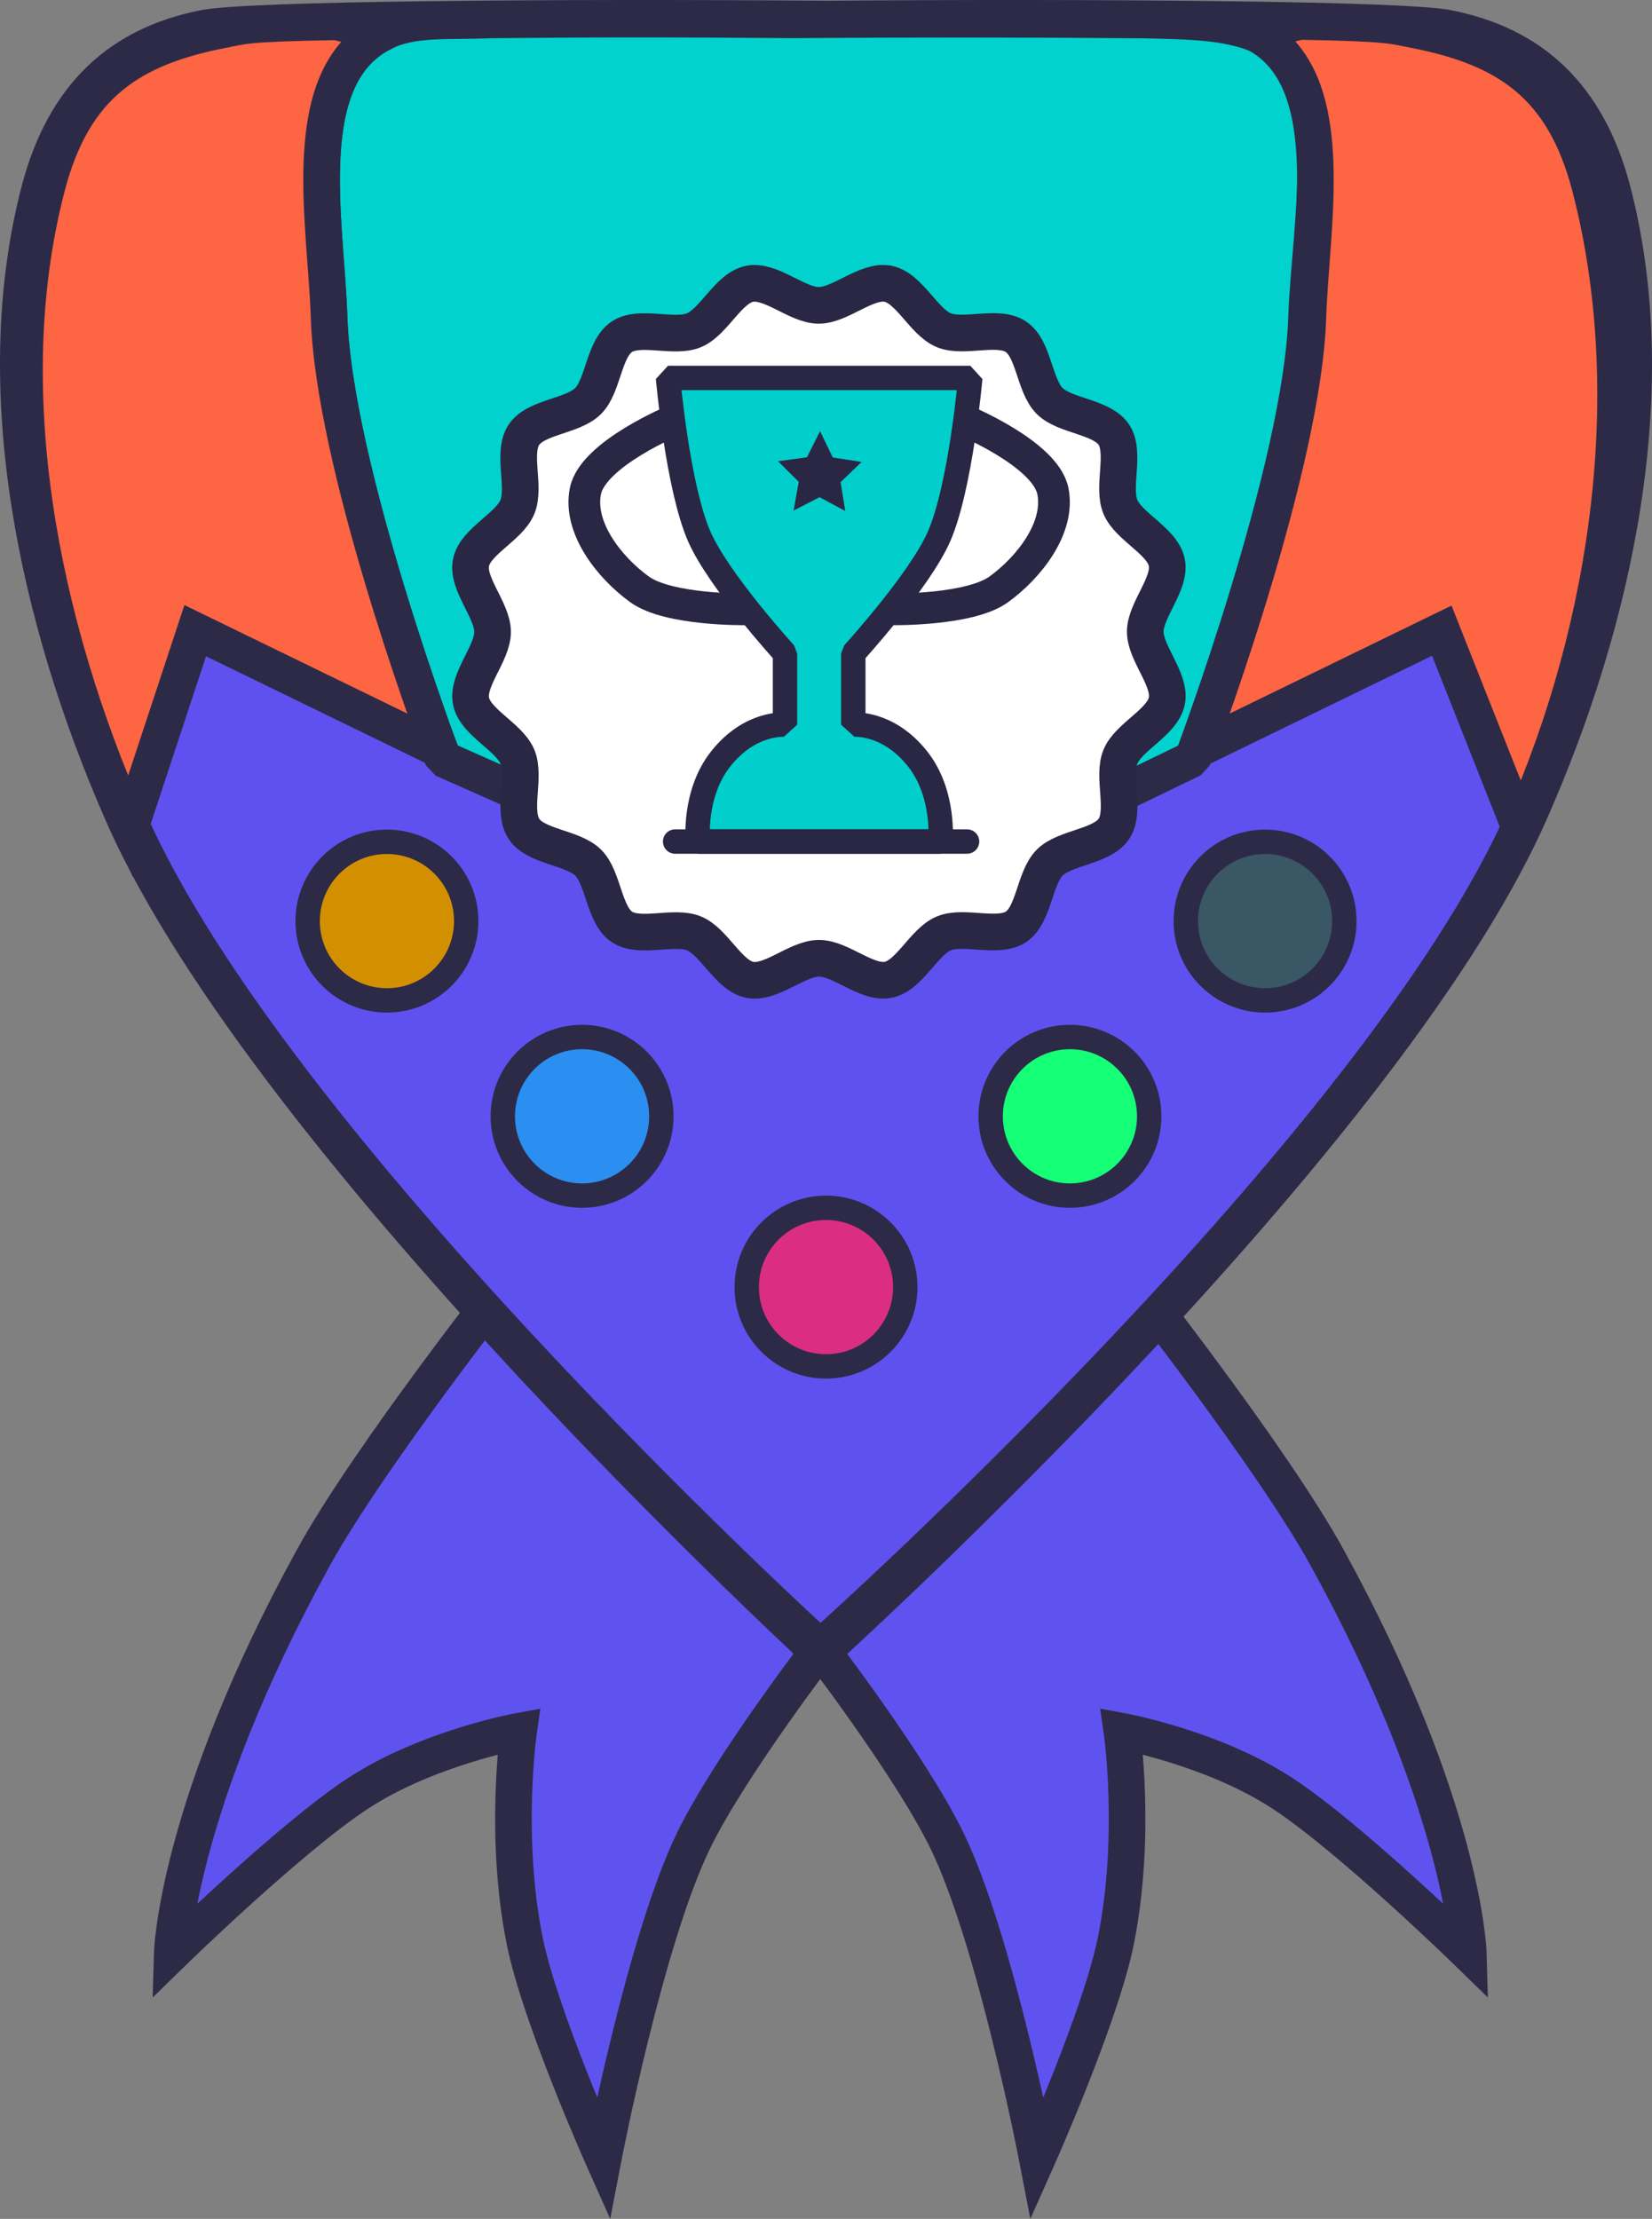 <?xml version="1.0" encoding="UTF-8" standalone="no"?>
<!-- Created with Inkscape (http://www.inkscape.org/) -->

<svg
   version="1.1"
   id="svg211"
   width="677.255"
   height="909.367"
   viewBox="0 0 677.255 909.367"
   sodipodi:docname="DALL·E 2023-02-02 22.35.02 - gaming achievement icon for programming, vector art.png"
   xmlns:inkscape="http://www.inkscape.org/namespaces/inkscape"
   xmlns:sodipodi="http://sodipodi.sourceforge.net/DTD/sodipodi-0.dtd"
   xmlns="http://www.w3.org/2000/svg"
   xmlns:svg="http://www.w3.org/2000/svg">
  <rect x="0" y="0" width="677.255" height="909.367" fill="#808080" stroke="none"/>
  <defs
     id="defs215" />
  <sodipodi:namedview
     id="namedview213"
     pagecolor="#ffffff"
     bordercolor="#000000"
     borderopacity="0.25"
     inkscape:showpageshadow="2"
     inkscape:pageopacity="0.0"
     inkscape:pagecheckerboard="0"
     inkscape:deskcolor="#d1d1d1"
     showgrid="false" />
  <g
     inkscape:groupmode="layer"
     inkscape:label="Image"
     id="g217">
    <path
       style="opacity:1;fill:#5f53f0;fill-opacity:1;stroke:#2d2a48;stroke-width:15;stroke-linecap:round;stroke-linejoin:miter;stroke-dasharray:none;stroke-opacity:1"
       d="m 334.437,673.19 c 0,0 38.477,49.864 53.666,80.912 19.868,40.613 37.153,130.45 37.153,130.45 0,0 25.97,-58.187 32.2,-89.168 8.645,-42.992 2.477,-85.865 2.477,-85.865 0,0 37.537,6.858 66.05,25.595 27.89,18.327 75.958,65.225 75.958,65.225 0,0 -1.709,-59.784 -57.794,-161.823 C 521.123,596.626 461.584,521.274 461.584,521.274 Z"
       id="path6956"
       sodipodi:nodetypes="cscscscscc" />
    <path
       style="opacity:1;fill:#5f53f0;fill-opacity:1;stroke:#2d2a48;stroke-width:15;stroke-linecap:round;stroke-linejoin:miter;stroke-dasharray:none;stroke-opacity:1"
       d="m 338.116,673.19 c 0,0 -38.477,49.864 -53.666,80.912 -19.868,40.613 -37.153,130.45 -37.153,130.45 0,0 -25.97,-58.187 -32.2,-89.168 -8.645,-42.992 -2.477,-85.865 -2.477,-85.865 0,0 -37.537,6.858 -66.05,25.595 -27.89,18.327 -75.958,65.225 -75.958,65.225 0,0 1.709,-59.784 57.794,-161.823 23.023,-41.888 82.563,-117.239 82.563,-117.239 z"
       id="path6485"
       sodipodi:nodetypes="cscscscscc" />
    <path
       style="fill:#2d2a48;fill-opacity:1;stroke:none;stroke-width:0.378;stroke-linecap:square;stroke-linejoin:bevel"
       d="M 43.343,336.333 C 8.245,256.292 -12.977,160.293 8.85,76.418 19.706,34.699 44.852,11.42 82.688,4.11 102.371,0.307 228.903,-0.536 338.601,0.289 c 109.698,-0.826 236.23,0.018 255.913,3.82 37.836,7.31 62.982,30.589 73.838,72.308 21.827,83.875 0.916,180.011 -34.493,259.915 -62.213,140.387 -297.593,351.635 -297.593,351.635 0,0 -231.66,-211.924 -292.923,-351.635 z"
       id="path275"
       sodipodi:nodetypes="asscssaca" />
    <path
       style="fill:#5f51f0;fill-opacity:1;stroke:none;stroke-width:0.378;stroke-linecap:square;stroke-linejoin:bevel"
       d="M 59.633,332.859 C 26.472,257.234 6.42,166.53 27.043,87.283 37.3,47.865 61.059,25.871 96.807,18.964 115.405,15.37 234.957,14.574 338.603,15.354 c 103.646,-0.78 223.198,0.017 241.795,3.61 35.749,6.907 59.507,28.902 69.765,68.319 20.623,79.247 0.865,170.081 -32.59,245.576 -58.78,132.642 -281.176,332.237 -281.176,332.237 0,0 -218.88,-200.233 -276.763,-332.237 z"
       id="path1769"
       sodipodi:nodetypes="asscssaca" />
    <path
       id="path4747"
       style="fill:#01d2cd;fill-opacity:1;stroke:#2d2a48;stroke-width:15;stroke-linecap:square;stroke-linejoin:bevel;stroke-dasharray:none;stroke-opacity:1"
       d="m 254.278,7.847 c -18.644,0.015 -35.598,0.176 -52.842,0.311 -18.022,0.768 -32.214,-0.921 -44.338,5.116 -35.783,17.816 -23.469,77.166 -22.186,116.762 2.018,62.271 46.705,180.98 46.705,180.98 l 160.211,71.225 147.111,-71.225 c 0,0 44.687,-118.71 46.705,-180.98 C 536.927,90.438 551.177,26.506 513.459,13.273 502.216,9.328 490.589,8.553 467.705,8.198 c -44.269,-0.394 -94.731,-0.428 -143.029,-0.064 -27.424,-0.206 -42.802,-0.309 -70.398,-0.287 z"
       sodipodi:nodetypes="scsscccssccss" />
    <path
       sodipodi:type="star"
       style="fill:#ffffff;fill-opacity:1;stroke:#292744;stroke-width:37.215;stroke-linecap:round;stroke-linejoin:bevel;stroke-dasharray:none;stroke-opacity:1"
       id="path4687"
       inkscape:flatsided="false"
       sodipodi:sides="16"
       sodipodi:cx="353.36957"
       sodipodi:cy="133.75203"
       sodipodi:r1="360.28125"
       sodipodi:r2="331.45874"
       sodipodi:arg1="0.68476208"
       sodipodi:arg2="0.88111162"
       inkscape:rounded="0.3"
       inkscape:randomized="0"
       d="m 632.432,361.626 c -13.969,17.107 -51.119,13.776 -68.158,27.829 -17.038,14.053 -20.836,51.159 -40.288,61.618 -19.452,10.459 -52.5,-6.835 -73.619,-0.372 -21.119,6.463 -38.827,39.291 -60.802,41.51 -21.974,2.219 -45.888,-26.406 -67.873,-28.517 -21.985,-2.111 -50.908,21.442 -72.059,15.082 -21.151,-6.359 -32.29,-41.957 -51.793,-52.32 -19.504,-10.363 -55.238,0.328 -72.345,-13.641 -17.107,-13.969 -13.776,-51.12 -27.829,-68.158 C 83.614,327.619 46.508,323.821 36.049,304.369 25.59,284.917 42.884,251.869 36.421,230.75 29.958,209.631 -2.87,191.922 -5.089,169.948 -7.308,147.974 21.317,124.06 23.428,102.075 25.539,80.09 1.986,51.168 8.346,30.017 14.705,8.866 50.302,-2.273 60.665,-21.777 c 10.363,-19.504 -0.328,-55.238 13.641,-72.345 13.969,-17.107 51.119,-13.776 68.158,-27.829 17.038,-14.053 20.836,-51.159 40.288,-61.618 19.452,-10.459 52.5,6.835 73.619,0.372 21.119,-6.463 38.827,-39.291 60.802,-41.51 21.974,-2.219 45.888,26.406 67.873,28.517 21.985,2.111 50.908,-21.442 72.059,-15.082 21.151,6.359 32.29,41.957 51.793,52.32 19.504,10.363 55.238,-0.328 72.345,13.641 17.107,13.969 13.776,51.119 27.829,68.158 14.053,17.038 51.159,20.836 61.618,40.288 10.459,19.452 -6.835,52.5 -0.372,73.619 6.463,21.119 39.291,38.827 41.51,60.802 2.219,21.974 -26.406,45.888 -28.517,67.873 -2.111,21.985 21.442,50.908 15.082,72.059 -6.359,21.151 -41.957,32.29 -52.32,51.793 -10.363,19.504 0.328,55.238 -13.641,72.345 z"
       transform="matrix(0.386,0.118,-0.118,0.386,215.104,165.611)" />
    <path
       style="fill:none;fill-opacity:1;stroke:#292744;stroke-width:13;stroke-linecap:butt;stroke-linejoin:bevel;stroke-dasharray:none;stroke-opacity:1"
       d="m 305.385,249.715 c 0,0 -31.335,0.428 -43.202,-8.173 -12.412,-8.996 -25.204,-25.254 -22.185,-40.283 3.083,-15.345 36.78,-29.19 36.78,-29.19"
       id="path4573"
       sodipodi:nodetypes="caac" />
    <path
       style="fill:#00cfcc;fill-opacity:1;stroke:#292744;stroke-width:10;stroke-linecap:square;stroke-linejoin:bevel;stroke-dasharray:none;stroke-opacity:1"
       d="m 385.517,344.892 c 0,0 2.004,-19.537 -9.341,-33.869 -12.182,-15.389 -26.358,-14.019 -26.358,-14.019 v -29.19 c 0,0 27.156,-29.753 35.115,-47.872 8.889,-20.235 12.844,-65.049 12.844,-65.049 h -61.959 -61.959 c 0,0 3.955,44.814 12.844,65.049 7.959,18.119 35.115,47.872 35.115,47.872 v 29.19 c 0,0 -14.177,-1.369 -26.358,14.019 -11.345,14.332 -9.341,33.869 -9.341,33.869 h 49.699 z"
       id="path4629"
       sodipodi:nodetypes="csccacccaccsccc" />
    <path
       style="fill:none;fill-opacity:1;stroke:#292744;stroke-width:13;stroke-linecap:butt;stroke-linejoin:bevel;stroke-dasharray:none;stroke-opacity:1"
       d="m 366.251,249.715 c 0,0 31.335,0.428 43.202,-8.173 12.412,-8.996 25.204,-25.254 22.185,-40.283 -3.083,-15.345 -36.78,-29.19 -36.78,-29.19"
       id="path4631"
       sodipodi:nodetypes="caac" />
    <path
       style="fill:none;fill-opacity:1;stroke:#292744;stroke-width:10;stroke-linecap:round;stroke-linejoin:bevel;stroke-dasharray:none;stroke-opacity:1"
       d="M 276.778,344.892 H 396.459"
       id="path4633"
       sodipodi:nodetypes="cc" />
    <path
       id="path4690"
       style="display:inline;opacity:1;fill:#fd6543;fill-opacity:1;stroke:#2d2a48;stroke-width:15;stroke-linecap:square;stroke-linejoin:miter;stroke-dasharray:none;stroke-opacity:1"
       d="M 137.918,8.944 C 100.122,9.589 99.8,10.585 91.387,12.211 c -37.836,7.31 -61.281,22.489 -72.138,64.208 -21.827,83.874 -2.39,179.29 32.708,259.33 0.463,1.056 1.024,2.153 1.506,3.217 l 26.572,-80.494 100.227,48.771 C 176.347,296.718 136.832,189.297 134.912,130.034 133.634,90.619 121.443,31.642 156.629,13.532 Z"
       sodipodi:nodetypes="cssscccscc" />
    <path
       sodipodi:type="star"
       style="opacity:1;fill:#292744;fill-opacity:1;stroke:none;stroke-width:41.776;stroke-linecap:round;stroke-linejoin:bevel;stroke-dasharray:none;stroke-opacity:1"
       id="path5500"
       inkscape:flatsided="false"
       sodipodi:sides="5"
       sodipodi:cx="498.57242"
       sodipodi:cy="221.84721"
       sodipodi:r1="50.2211"
       sodipodi:r2="25.11055"
       sodipodi:arg1="0.95054684"
       sodipodi:arg2="1.5788654"
       inkscape:rounded="0"
       inkscape:randomized="0"
       d="m 527.763,262.714 -29.393,-15.757 -29.643,15.28 5.903,-32.824 -23.693,-23.471 33.041,-4.529 15,-29.786 14.518,30.024 32.964,5.062 -24.069,23.085 z"
       inkscape:transform-center-x="-0.024863543"
       inkscape:transform-center-y="-0.71950909"
       transform="matrix(0.359,0,0,0.359,157.061,115.103)" />
    <path
       id="path6429"
       style="display:inline;opacity:1;fill:#fd6543;fill-opacity:1;stroke:#2d2a48;stroke-width:15;stroke-linecap:square;stroke-linejoin:miter;stroke-dasharray:none;stroke-opacity:1"
       d="m 532.753,8.798 c 37.796,0.645 38.555,1.787 46.968,3.413 37.836,7.31 61.281,22.489 72.138,64.208 21.827,83.874 7.935,179.874 -27.163,259.914 -0.463,1.056 -1.024,2.153 -1.506,3.217 l -32.117,-81.078 -100.227,48.771 c 3.914,-10.525 43.429,-117.946 45.35,-177.209 1.277,-39.416 13.469,-98.392 -21.717,-116.502 z"
       sodipodi:nodetypes="cssscccscc" />
    <ellipse
       style="opacity:1;fill:#db2e83;fill-opacity:1;stroke:#2d2a48;stroke-width:10;stroke-linecap:round;stroke-linejoin:miter;stroke-dasharray:none;stroke-opacity:1"
       id="path7737"
       cx="338.628"
       cy="527.5"
       rx="32.5"
       ry="32.5"
       inkscape:tile-cx="338.62799"
       inkscape:tile-cy="527.5"
       inkscape:tile-w="74.99998"
       inkscape:tile-h="75.000003"
       inkscape:tile-x0="301.128"
       inkscape:tile-y0="490" />
    <ellipse
       style="opacity:1;fill:#395765;fill-opacity:1;stroke:#2d2a48;stroke-width:10;stroke-linecap:round;stroke-linejoin:miter;stroke-dasharray:none;stroke-opacity:1"
       id="ellipse9263"
       cx="518.628"
       cy="377.5"
       rx="32.5"
       ry="32.5"
       inkscape:tile-cx="338.62799"
       inkscape:tile-cy="527.5"
       inkscape:tile-w="74.99998"
       inkscape:tile-h="75.000003"
       inkscape:tile-x0="301.128"
       inkscape:tile-y0="490" />
    <ellipse
       style="opacity:1;fill:#d29000;fill-opacity:1;stroke:#2d2a48;stroke-width:10;stroke-linecap:round;stroke-linejoin:miter;stroke-dasharray:none;stroke-opacity:1"
       id="ellipse9265"
       cx="158.628"
       cy="377.5"
       rx="32.5"
       ry="32.5"
       inkscape:tile-cx="338.62799"
       inkscape:tile-cy="527.5"
       inkscape:tile-w="74.99998"
       inkscape:tile-h="75.000003"
       inkscape:tile-x0="301.128"
       inkscape:tile-y0="490" />
    <ellipse
       style="opacity:1;fill:#15ff77;fill-opacity:1;stroke:#2d2a48;stroke-width:10;stroke-linecap:round;stroke-linejoin:miter;stroke-dasharray:none;stroke-opacity:1"
       id="ellipse9267"
       cx="438.628"
       cy="457.5"
       rx="32.5"
       ry="32.5"
       inkscape:tile-cx="338.62799"
       inkscape:tile-cy="527.5"
       inkscape:tile-w="74.99998"
       inkscape:tile-h="75.000003"
       inkscape:tile-x0="301.128"
       inkscape:tile-y0="490" />
    <ellipse
       style="opacity:1;fill:#2b8ff1;fill-opacity:1;stroke:#2d2a48;stroke-width:10;stroke-linecap:round;stroke-linejoin:miter;stroke-dasharray:none;stroke-opacity:1"
       id="ellipse9269"
       cx="238.628"
       cy="457.5"
       rx="32.5"
       ry="32.5"
       inkscape:tile-cx="338.62799"
       inkscape:tile-cy="527.5"
       inkscape:tile-w="74.99998"
       inkscape:tile-h="75.000003"
       inkscape:tile-x0="301.128"
       inkscape:tile-y0="490" />
  </g>
</svg>
